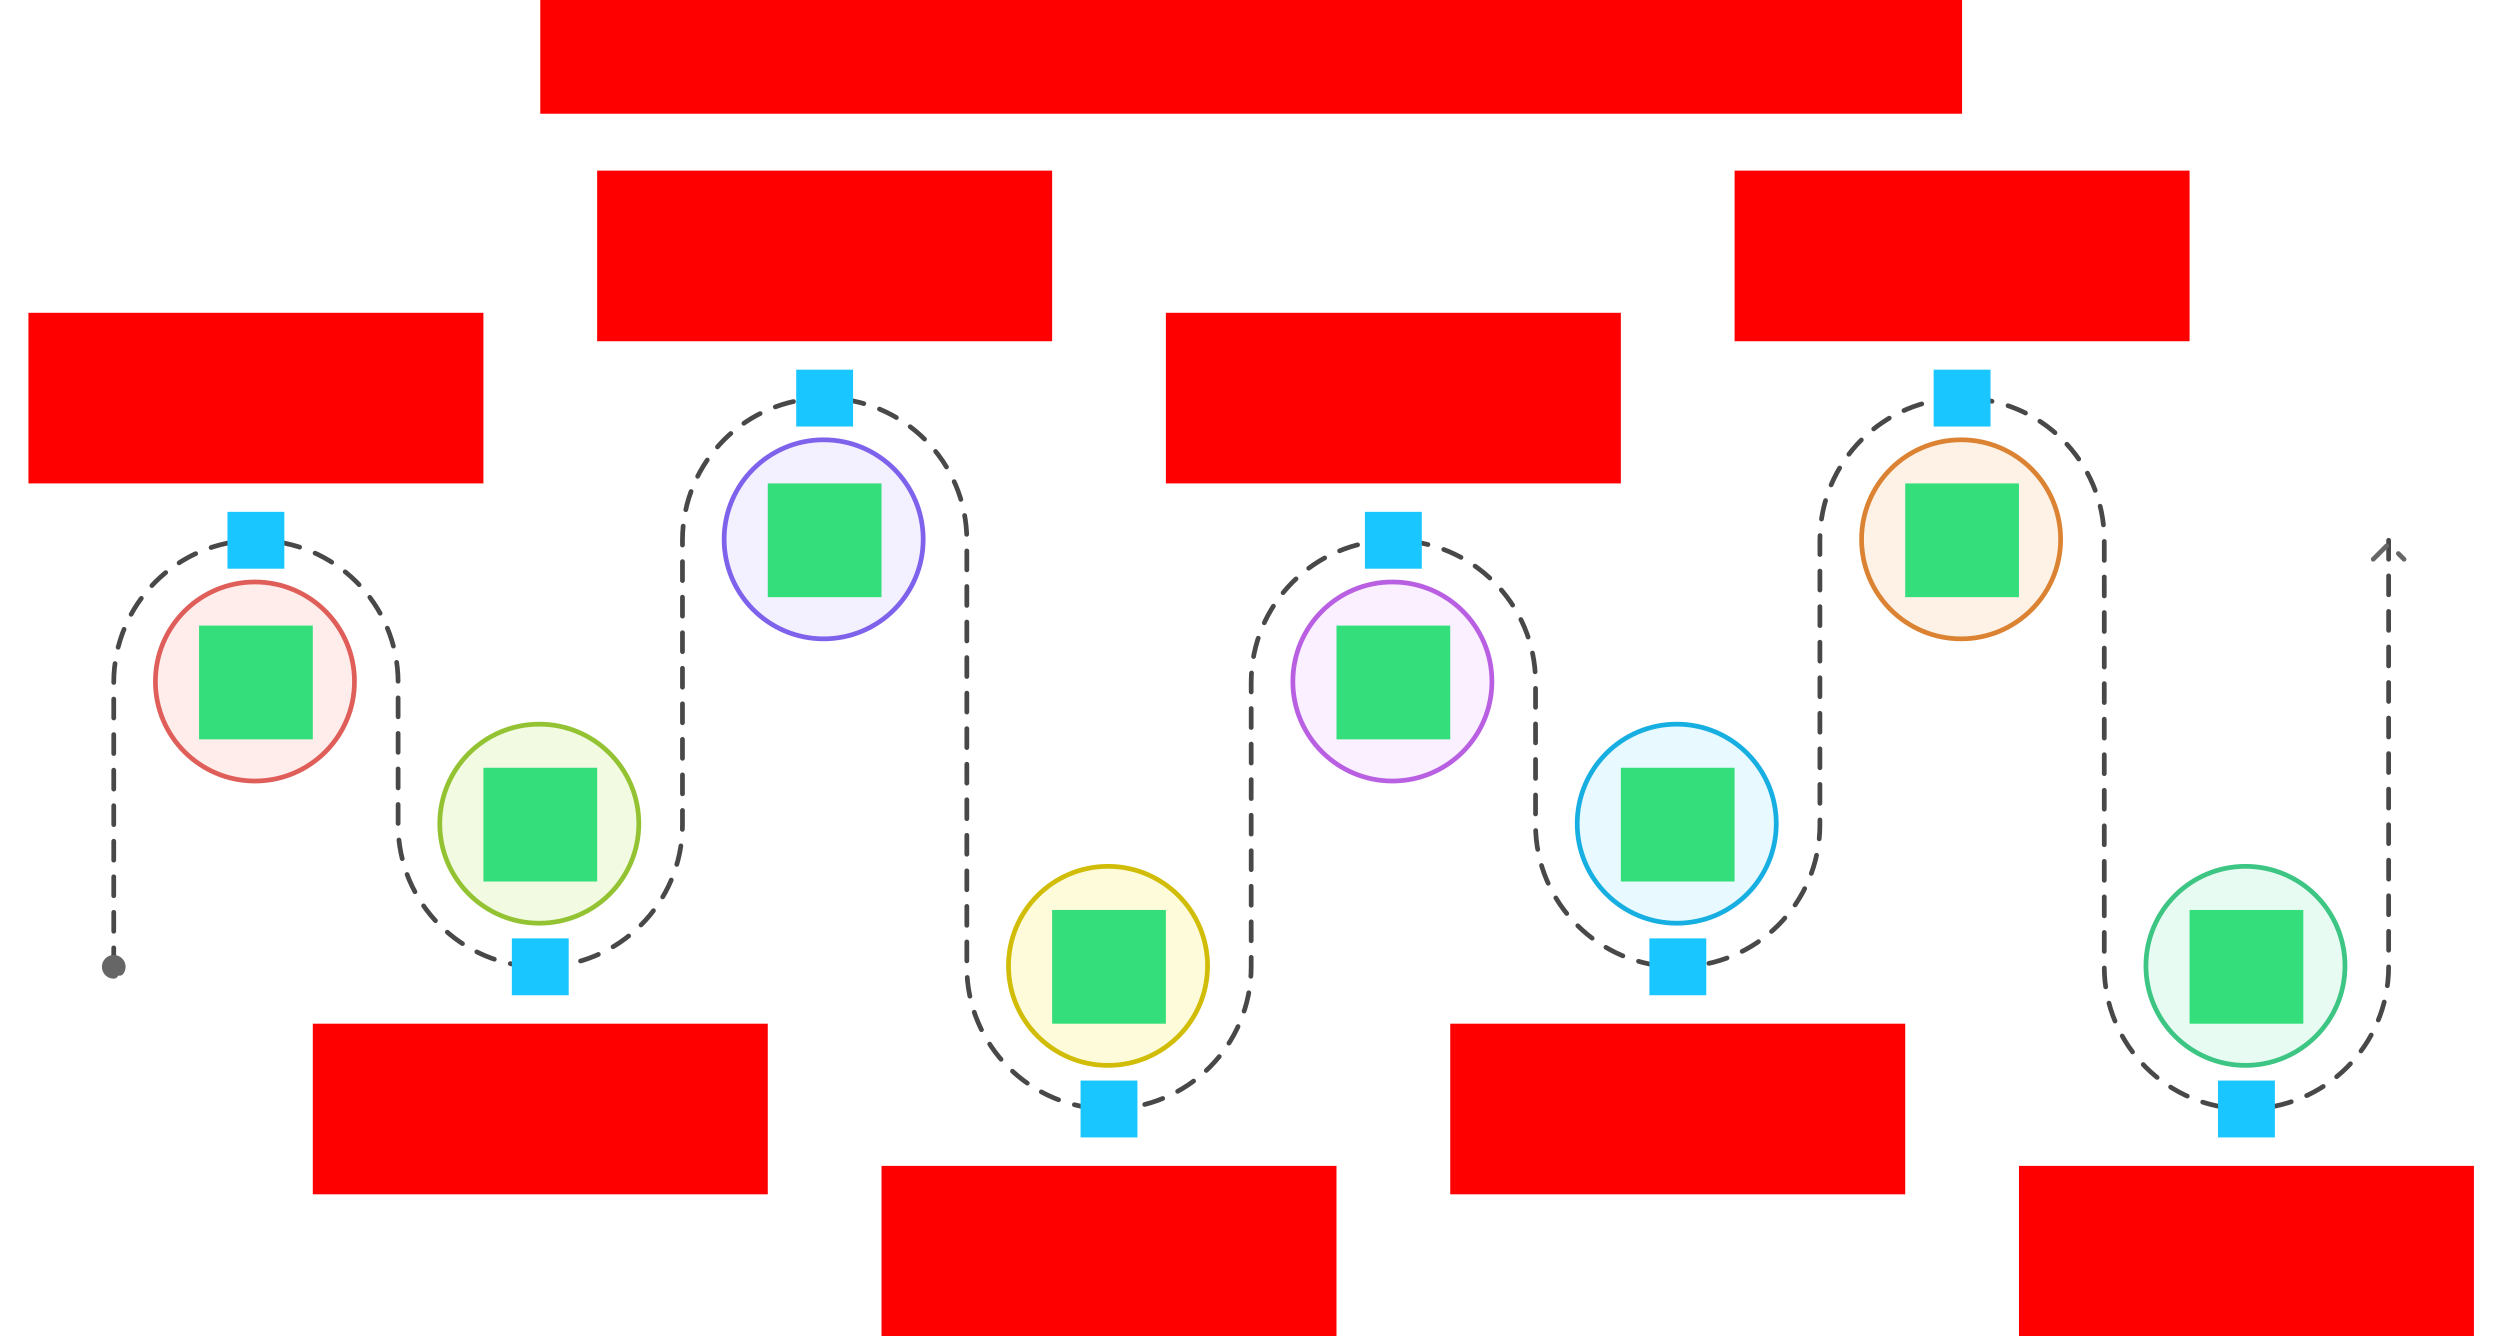 <svg xmlns="http://www.w3.org/2000/svg" width="1055" height="564">    <g id="sequence-journey-thin-v1--family--8">        <g id="lines">            <g id="ar-with-terminator">                <path id="ar" marker-start="url(#disc)" marker-end="url(#arrow)" transform="translate(48, 168)" fill="none" stroke="#484848" stroke-width="2" stroke-linejoin="round" stroke-linecap="round" stroke-miterlimit="4" stroke-dasharray="8 7" d="M 0 240 L 0 120 C 0 86.863 26.863 60 60 60 C 93.137 60 120 86.863 120 120 L 120 180 C 120 213.137 146.863 240 180 240 C 213.137 240 240 213.137 240 180 L 240 60 C 240 26.863 266.863 0 300 0 C 333.137 0 360 26.863 360 60 L 360 240 C 360 273.137 386.863 300 420 300 C 453.137 300 480 273.137 480 240 L 480 120 C 480 86.863 506.863 60 540 60 C 573.137 60 600 86.863 600 120 L 600 180 C 600 213.137 626.863 240 660 240 C 693.137 240 720 213.137 720 180 L 720 60 C 720 26.863 746.863 0 780 0 C 813.137 0 840 26.863 840 60 L 840 240 C 840 273.137 866.863 300 900 300 C 933.137 300 960 273.137 960 240 L 960 60"></path></g>
            <g id="g-8">                <g id="cu" >                    <path id="vector" transform="translate(905.584, 365.596)" fill="#e7fbf2" d="M84 42 C84 65.196 65.196 84 42 84 C18.804 84 0 65.196 0 42 C0 18.804 18.804 0 42 0 C65.196 0 84 18.804 84 42 Z"></path>
                    <path id="vector_1" transform="translate(905.584, 365.596)" fill="none" stroke="#3cc583" stroke-width="2" stroke-linejoin="miter" stroke-linecap="none" stroke-miterlimit="4"  d="M 84 42 C 84 65.196 65.196 84 42 84 C 18.804 84 0 65.196 0 42 C 0 18.804 18.804 0 42 0 C 65.196 0 84 18.804 84 42 Z"></path></g></g>
            <g id="g-7">                <g id="cu_1" >                    <path id="vector_2" transform="translate(785.584, 185.596)" fill="#fef2e6" d="M84 42 C84 65.196 65.196 84 42 84 C18.804 84 0 65.196 0 42 C0 18.804 18.804 0 42 0 C65.196 0 84 18.804 84 42 Z"></path>
                    <path id="vector_3" transform="translate(785.584, 185.596)" fill="none" stroke="#db8333" stroke-width="2" stroke-linejoin="miter" stroke-linecap="none" stroke-miterlimit="4"  d="M 84 42 C 84 65.196 65.196 84 42 84 C 18.804 84 0 65.196 0 42 C 0 18.804 18.804 0 42 0 C 65.196 0 84 18.804 84 42 Z"></path></g></g>
            <g id="g-6">                <g id="cu_2" >                    <path id="vector_4" transform="translate(665.584, 305.596)" fill="#e8f9ff" d="M84 42 C84 65.196 65.196 84 42 84 C18.804 84 0 65.196 0 42 C0 18.804 18.804 0 42 0 C65.196 0 84 18.804 84 42 Z"></path>
                    <path id="vector_5" transform="translate(665.584, 305.596)" fill="none" stroke="#17aee1" stroke-width="2" stroke-linejoin="miter" stroke-linecap="none" stroke-miterlimit="4"  d="M 84 42 C 84 65.196 65.196 84 42 84 C 18.804 84 0 65.196 0 42 C 0 18.804 18.804 0 42 0 C 65.196 0 84 18.804 84 42 Z"></path></g></g>
            <g id="g-5">                <g id="cu_3" >                    <path id="vector_6" transform="translate(545.584, 245.596)" fill="#faf0ff" d="M84 42 C84 65.196 65.196 84 42 84 C18.804 84 0 65.196 0 42 C0 18.804 18.804 0 42 0 C65.196 0 84 18.804 84 42 Z"></path>
                    <path id="vector_7" transform="translate(545.584, 245.596)" fill="none" stroke="#b960e2" stroke-width="2" stroke-linejoin="miter" stroke-linecap="none" stroke-miterlimit="4"  d="M 84 42 C 84 65.196 65.196 84 42 84 C 18.804 84 0 65.196 0 42 C 0 18.804 18.804 0 42 0 C 65.196 0 84 18.804 84 42 Z"></path></g></g>
            <g id="g-4">                <g id="cu_4" >                    <path id="vector_8" transform="translate(425.584, 365.596)" fill="#fefbdb" d="M84 42 C84 65.196 65.196 84 42 84 C18.804 84 0 65.196 0 42 C0 18.804 18.804 0 42 0 C65.196 0 84 18.804 84 42 Z"></path>
                    <path id="vector_9" transform="translate(425.584, 365.596)" fill="none" stroke="#d1bd08" stroke-width="2" stroke-linejoin="miter" stroke-linecap="none" stroke-miterlimit="4"  d="M 84 42 C 84 65.196 65.196 84 42 84 C 18.804 84 0 65.196 0 42 C 0 18.804 18.804 0 42 0 C 65.196 0 84 18.804 84 42 Z"></path></g></g>
            <g id="g-3">                <g id="cu_5" >                    <path id="vector_10" transform="translate(305.584, 185.596)" fill="#f3f0ff" d="M84 42 C84 65.196 65.196 84 42 84 C18.804 84 0 65.196 0 42 C0 18.804 18.804 0 42 0 C65.196 0 84 18.804 84 42 Z"></path>
                    <path id="vector_11" transform="translate(305.584, 185.596)" fill="none" stroke="#7e62ec" stroke-width="2" stroke-linejoin="miter" stroke-linecap="none" stroke-miterlimit="4"  d="M 84 42 C 84 65.196 65.196 84 42 84 C 18.804 84 0 65.196 0 42 C 0 18.804 18.804 0 42 0 C 65.196 0 84 18.804 84 42 Z"></path></g></g>
            <g id="g-2">                <g id="cu_6" >                    <path id="vector_12" transform="translate(185.584, 305.596)" fill="#f2fae1" d="M84 42 C84 65.196 65.196 84 42 84 C18.804 84 0 65.196 0 42 C0 18.804 18.804 0 42 0 C65.196 0 84 18.804 84 42 Z"></path>
                    <path id="vector_13" transform="translate(185.584, 305.596)" fill="none" stroke="#93c332" stroke-width="2" stroke-linejoin="miter" stroke-linecap="none" stroke-miterlimit="4"  d="M 84 42 C 84 65.196 65.196 84 42 84 C 18.804 84 0 65.196 0 42 C 0 18.804 18.804 0 42 0 C 65.196 0 84 18.804 84 42 Z"></path></g></g>
            <g id="g-1">                <g id="cu_7" >                    <path id="vector_14" transform="translate(65.584, 245.596)" fill="#ffedeb" d="M84 42 C84 65.196 65.196 84 42 84 C18.804 84 0 65.196 0 42 C0 18.804 18.804 0 42 0 C65.196 0 84 18.804 84 42 Z"></path>
                    <path id="vector_15" transform="translate(65.584, 245.596)" fill="none" stroke="#df5e59" stroke-width="2" stroke-linejoin="miter" stroke-linecap="none" stroke-miterlimit="4"  d="M 84 42 C 84 65.196 65.196 84 42 84 C 18.804 84 0 65.196 0 42 C 0 18.804 18.804 0 42 0 C 65.196 0 84 18.804 84 42 Z"></path></g></g></g>
        <rect id="ic-cc-8" fill="#33de7b1a" transform="matrix(1, 0, 0, -1, 924, 432)" width="48" height="48" rx="0" ry="0"></rect>
        <rect id="ic-cc-7" fill="#33de7b1a" transform="matrix(1, 0, 0, -1, 804, 252)" width="48" height="48" rx="0" ry="0"></rect>
        <rect id="ic-cc-6" fill="#33de7b1a" transform="matrix(1, 0, 0, -1, 684, 372)" width="48" height="48" rx="0" ry="0"></rect>
        <rect id="ic-cc-5" fill="#33de7b1a" transform="matrix(1, 0, 0, -1, 564, 312)" width="48" height="48" rx="0" ry="0"></rect>
        <rect id="ic-cc-4" fill="#33de7b1a" transform="matrix(1, 0, 0, -1, 444, 432)" width="48" height="48" rx="0" ry="0"></rect>
        <rect id="ic-cc-3" fill="#33de7b1a" transform="matrix(1, 0, 0, -1, 324, 252)" width="48" height="48" rx="0" ry="0"></rect>
        <rect id="ic-cc-2" fill="#33de7b1a" transform="matrix(1, 0, 0, -1, 204, 372)" width="48" height="48" rx="0" ry="0"></rect>
        <rect id="ic-cc-1" fill="#33de7b1a" transform="matrix(1, 0, 0, -1, 84, 312)" width="48" height="48" rx="0" ry="0"></rect>
        <rect id="tx-ct-8" fill="#ff00001a" transform="translate(852, 492)" width="192" height="72" rx="0" ry="0"></rect>
        <path id="tx-cb-7" transform="translate(732, 72)" fill="#ff00001a" d="M0 0 L192 0 L192 72 L0 72 L0 0 Z"></path>
        <path id="tx-ct-6" transform="translate(612, 432)" fill="#ff00001a" d="M0 0 L192 0 L192 72 L0 72 L0 0 Z"></path>
        <rect id="tx-cb-5" fill="#ff00001a" transform="translate(492, 132)" width="192" height="72" rx="0" ry="0"></rect>
        <rect id="tx-ct-4" fill="#ff00001a" transform="translate(372, 492)" width="192" height="72" rx="0" ry="0"></rect>
        <rect id="tx-cb-3" fill="#ff00001a" transform="translate(252, 72)" width="192" height="72" rx="0" ry="0"></rect>
        <rect id="tx-ct-2" fill="#ff00001a" transform="translate(132, 432)" width="192" height="72" rx="0" ry="0"></rect>
        <rect id="tx-cb-1" fill="#ff00001a" transform="translate(12, 132)" width="192" height="72" rx="0" ry="0"></rect>
        <rect id="tx-cb-title" fill="#ff00001a" transform="translate(228, 0)" width="600" height="48" rx="0" ry="0"></rect>
        <rect id="bt-cc-remove-8" fill="#1ac6ff33" transform="translate(936, 456)" width="24" height="24" rx="0" ry="0"></rect>
        <rect id="bt-cc-remove-7" fill="#1ac6ff33" transform="translate(816, 156)" width="24" height="24" rx="0" ry="0"></rect>
        <rect id="bt-cc-remove-6" fill="#1ac6ff33" transform="translate(696.043, 396)" width="24" height="24" rx="0" ry="0"></rect>
        <rect id="bt-cc-remove-5" fill="#1ac6ff33" transform="translate(576, 216)" width="24" height="24" rx="0" ry="0"></rect>
        <rect id="bt-cc-remove-4" fill="#1ac6ff33" transform="translate(455.998, 456)" width="24" height="24" rx="0" ry="0"></rect>
        <rect id="bt-cc-remove-3" fill="#1ac6ff33" transform="translate(336, 156)" width="24" height="24" rx="0" ry="0"></rect>
        <rect id="bt-cc-remove-2" fill="#1ac6ff33" transform="translate(216, 396)" width="24" height="24" rx="0" ry="0"></rect>
        <rect id="bt-cc-remove-1" fill="#1ac6ff33" transform="translate(95.998, 216)" width="24" height="24" rx="0" ry="0"></rect></g>
    <defs >        <marker id="disc" viewBox="-3 -3 6 6" refX="0" refY="0" markerWidth="6" markerHeight="6" markerUnits="strokeWidth" orient="auto-start-reverse">            <circle cx="0" cy="0" r="1.5" stroke="#666666" fill="#666666" stroke-width="2" stroke-linejoin="round" stroke-linecap="round"></circle></marker>
        <marker id="arrow" viewBox="-13 -13 26 26" refX="0" refY="0" markerWidth="13" markerHeight="13" markerUnits="strokeWidth" orient="auto-start-reverse">            <path d="M -8 -6.5 L -1.5 0 L -8 6.5" stroke="#666666" fill="none" stroke-width="2" stroke-linejoin="round" stroke-linecap="round"></path></marker></defs></svg>